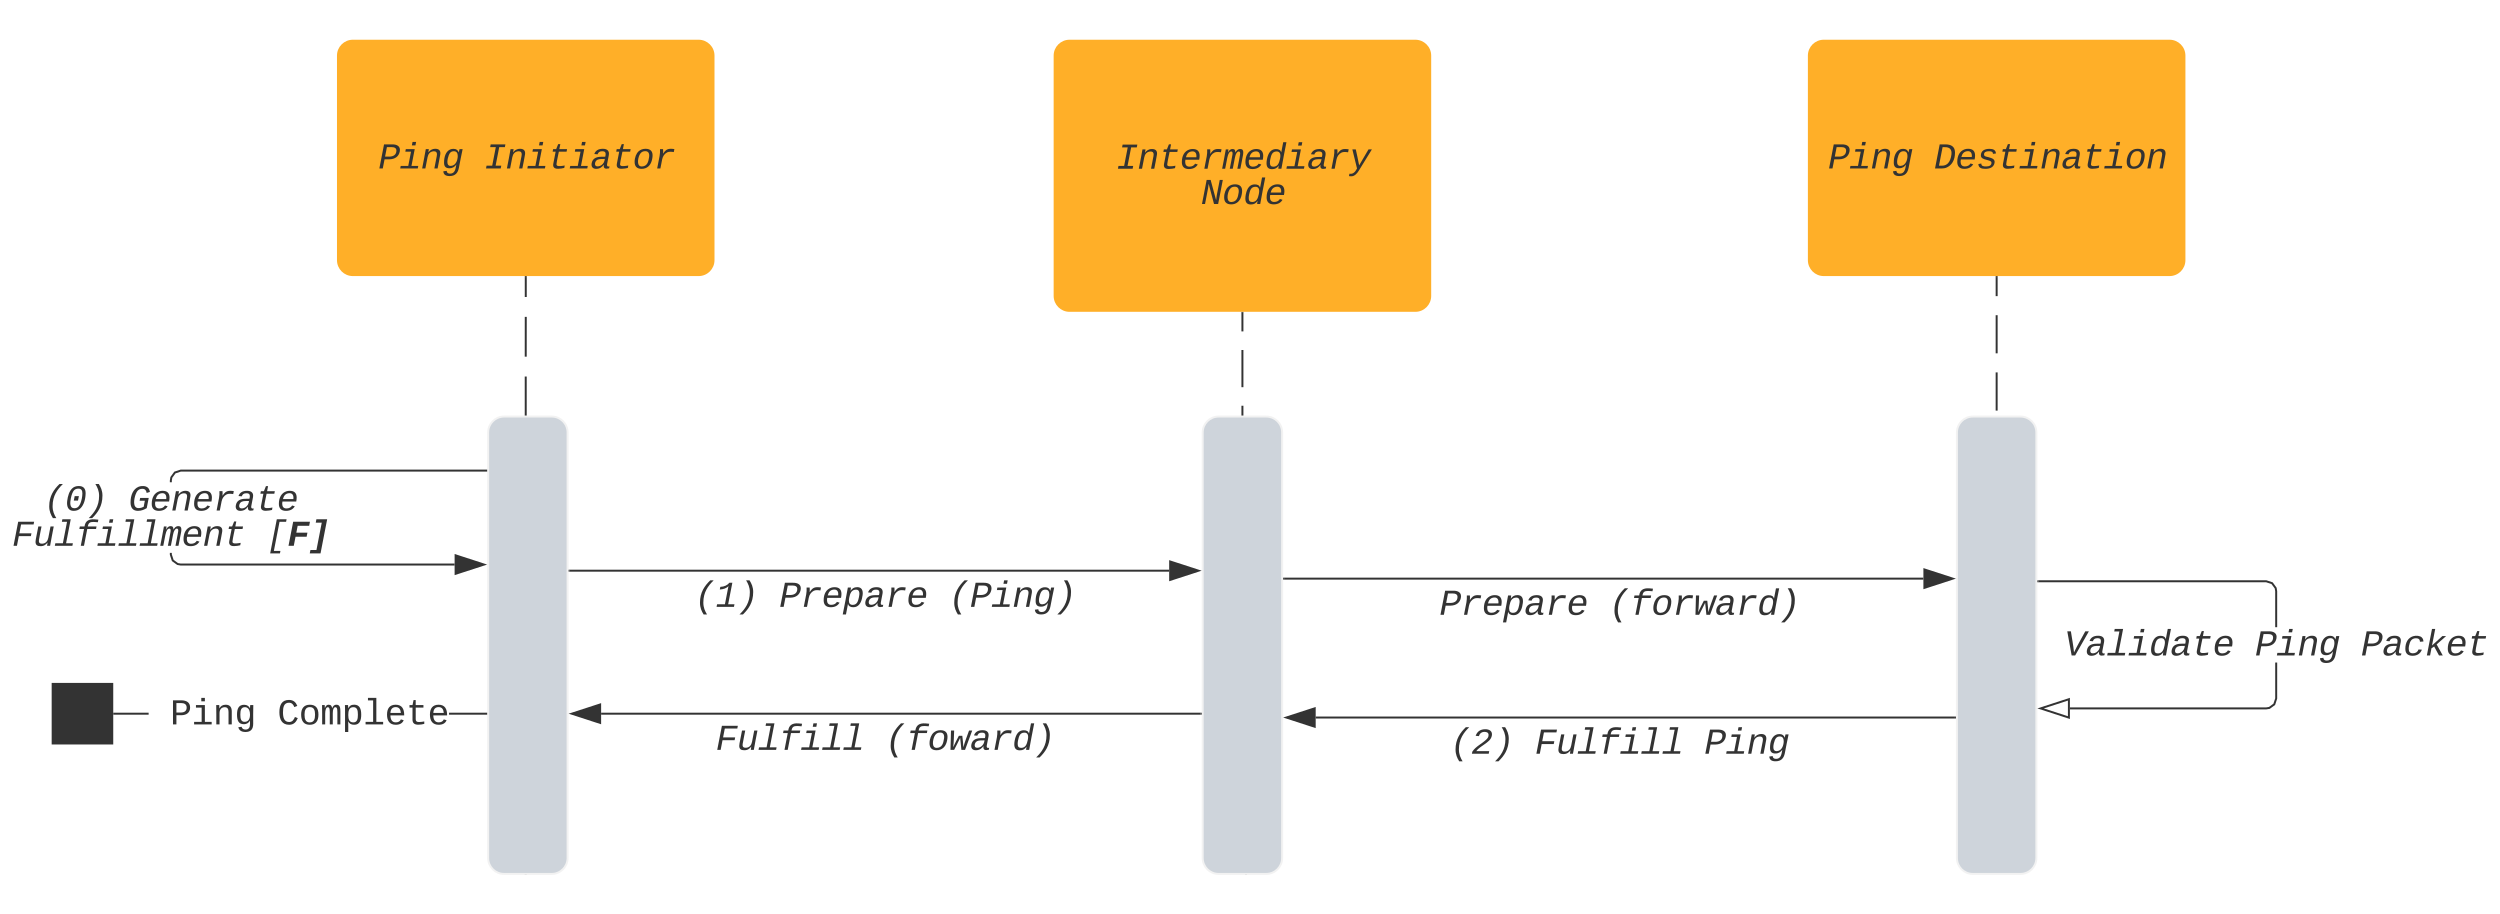 <svg xmlns="http://www.w3.org/2000/svg" xmlns:xlink="http://www.w3.org/1999/xlink" xmlns:lucid="lucid" width="1258.7"
     height="460">
  <g transform="translate(-253.987 -80)" lucid:page-tab-id="0_0">
    <path
      d="M518.7 219.5v10.02m0 10l-.02 20.05m0 10v20.05m0 10v20.05m0 10v20.05m0 10v20.05m0 10v20.05m0 10v20.05m0 10v20.05m0 10v20.05m0 10V520"
      stroke="#333" fill="none"/>
    <path d="M519.2 219.5h-1v-.5h1zM519.17 520v.5h-1v-.5z" fill="#333"/>
    <path d="M499.76 297.73c0-4.42 3.58-8 8-8h24c4.42 0 8 3.58 8 8V512c0 4.42-3.58 8-8 8h-24c-4.42 0-8-3.58-8-8z"
          stroke="#f2f2f2" fill="#ced4db"/>
    <path
      d="M879.52 237.5v9.36m0 9.35v18.73m0 9.35v18.7m0 9.37v18.7m0 9.37v18.7m0 9.37v9.34l.27.64.63.27.64.27.26.64V389m0 9.37v18.7m0 9.37v18.7m0 9.37v18.72m0 9.35v18.72m0 9.34V520"
      stroke="#333" fill="none"/>
    <path d="M880.02 237.5h-1v-.5h1zM881.83 520.5h-1v-.5h1z" fill="#333"/>
    <path d="M859.52 297.73c0-4.42 3.58-8 8-8h24c4.42 0 8 3.58 8 8V512c0 4.42-3.58 8-8 8h-24c-4.42 0-8-3.58-8-8z"
          stroke="#f2f2f2" fill="#ced4db"/>
    <path d="M423.65 108c0-4.42 3.58-8 8-8h174.07c4.42 0 8 3.58 8 8v103c0 4.42-3.58 8-8 8H431.65c-4.42 0-8-3.58-8-8z"
          stroke="#000" stroke-opacity="0" fill="#ffaf28"/>
    <use xlink:href="#a"
         transform="matrix(1,0,0,1,431.65,108) translate(12.821 56.83)"/>
    <use xlink:href="#b"
         transform="matrix(1,0,0,1,431.65,108) translate(66.163 56.83)"/>
    <path
      d="M340.5 359.17l.9 2.72 2.22 1.62 1.42.23h137.84v1H344.96l-1.74-.3-2.68-1.94-1.04-3.18v-.95h1zm158.26-41.74H345.08l-2.72.9-1.63 2.22-.23 1.42v.84h-1v-.9l.28-1.74 1.96-2.7 3.18-1.03h153.84zM499.26 317.43h-.5v-1h.5zM497.64 364.25l-14.26 4.63v-9.27z"
      fill="#333"/>
    <path d="M499.26 364.25l-16.38 5.32v-10.65zm-15.38 3.94l12.14-3.95-12.14-3.95z" fill="#333"/>
    <use xlink:href="#c"
         transform="matrix(1,0,0,1,259.987,322.812) translate(16.008 14.219)"/>
    <use xlink:href="#d"
         transform="matrix(1,0,0,1,259.987,322.812) translate(58.681 14.219)"/>
    <use xlink:href="#e"
         transform="matrix(1,0,0,1,259.987,322.812) translate(0.005 31.997)"/>
    <use xlink:href="#f"
         transform="matrix(1,0,0,1,259.987,322.812) translate(128.026 31.997)"/>
    <path d="M540.76 367.33h301.88" stroke="#333" fill="none"/>
    <path d="M540.77 367.83h-.5v-1h.5z" fill="#333"/>
    <path d="M857.4 367.33l-14.26 4.64v-9.27z" stroke="#333" fill="#333"/>
    <use xlink:href="#g"
         transform="matrix(1,0,0,1,603.625,371.333) translate(0.005 14.219)"/>
    <use xlink:href="#h"
         transform="matrix(1,0,0,1,603.625,371.333) translate(42.679 14.219)"/>
    <use xlink:href="#i"
         transform="matrix(1,0,0,1,603.625,371.333) translate(128.026 14.219)"/>
    <path d="M784.48 108c0-4.42 3.6-8 8-8h174.08c4.42 0 8 3.58 8 8v121c0 4.42-3.58 8-8 8H792.48c-4.4 0-8-3.58-8-8z"
          stroke="#000" stroke-opacity="0" fill="#ffaf28"/>
    <use xlink:href="#j"
         transform="matrix(1,0,0,1,792.484,108) translate(23.49 56.941)"/>
    <use xlink:href="#k" transform="matrix(1,0,0,1,792.484,108) translate(66.163 74.719)"/>
    <path
      d="M1259.26 219.5v9.6m0 9.6v19.2m0 9.6v19.22m0 9.6v19.2m0 9.6v19.2m0 9.6v9.62l-.28.68-.68.28-.68.28-.3.68v9.6m0 9.6v19.2m0 9.62v19.2m0 9.6v19.2m0 9.6v19.22m0 9.6v9.6"
      stroke="#333" fill="none"/>
    <path d="M1259.76 219.5h-1v-.5h1z" fill="#333"/>
    <path d="M1257.33 509.5v.5" stroke="#333" fill="none"/>
    <path d="M1239.26 297.73c0-4.42 3.58-8 8-8h24c4.42 0 8 3.58 8 8V512c0 4.42-3.58 8-8 8h-24c-4.42 0-8-3.58-8-8z"
          stroke="#f2f2f2" fill="#ced4db"/>
    <path d="M900.52 371.33h321.85" stroke="#333" fill="none"/>
    <path d="M900.53 371.83h-.5v-1h.5z" fill="#333"/>
    <path d="M1237.14 371.33l-14.26 4.64v-9.27z" stroke="#333" fill="#333"/>
    <use xlink:href="#l"
         transform="matrix(1,0,0,1,978.709,375.333) translate(0.005 14.219)"/>
    <use xlink:href="#m"
         transform="matrix(1,0,0,1,978.709,375.333) translate(85.352 14.219)"/>
    <path d="M1164.22 108c0-4.42 3.58-8 8-8h174.08c4.42 0 8 3.58 8 8v103c0 4.42-3.58 8-8 8h-174.08c-4.42 0-8-3.58-8-8z"
          stroke="#000" stroke-opacity="0" fill="#ffaf28"/>
    <use xlink:href="#a"
         transform="matrix(1,0,0,1,1172.223,108) translate(2.153 56.83)"/>
    <use xlink:href="#n"
         transform="matrix(1,0,0,1,1172.223,108) translate(55.495 56.83)"/>
    <path
      d="M1400.5 431.75l-1.04 3.18-2.68 1.96-1.74.27h-98.9v-1h98.82l1.42-.23 2.23-1.63.9-2.7v-18.04h1zm-2.24-58.54l1.96 2.7.28 1.73v18.15h-1V377.7l-.23-1.42-1.63-2.22-2.72-.9h-114.66v-1h114.82z"
      fill="#333"/>
    <path d="M1280.27 373.17h-.5v-1h.5z" fill="#333"/>
    <path d="M1295.64 441.3l-14.26-4.63 14.26-4.64z" fill="#fff"/>
    <path d="M1296.14 442l-16.38-5.33 16.38-5.33zm-13.14-5.33l12.14 3.94v-7.88z" fill="#333"/>
    <use xlink:href="#o"
         transform="matrix(1,0,0,1,1293.316,395.778) translate(0.005 14.219)"/>
    <use xlink:href="#p"
         transform="matrix(1,0,0,1,1293.316,395.778) translate(96.021 14.219)"/>
    <use xlink:href="#q"
         transform="matrix(1,0,0,1,1293.316,395.778) translate(149.363 14.219)"/>
    <path d="M916.4 441.26h321.86" stroke="#333" fill="none"/>
    <path d="M901.64 441.26l14.27-4.63v9.27z" stroke="#333" fill="#333"/>
    <path d="M1238.76 441.76h-.5v-1h.5z" fill="#333"/>
    <g>
      <use xlink:href="#r"
           transform="matrix(1,0,0,1,984.044,445.261) translate(0.005 14.219)"/>
      <use xlink:href="#s"
           transform="matrix(1,0,0,1,984.044,445.261) translate(42.679 14.219)"/>
      <use xlink:href="#t"
           transform="matrix(1,0,0,1,984.044,445.261) translate(128.026 14.219)"/>
    </g>
    <path d="M556.64 439.33h301.88" stroke="#333" fill="none"/>
    <path d="M541.88 439.33l14.26-4.63v9.27z" stroke="#333" fill="#333"/>
    <path d="M859.02 439.83h-.5v-1h.5z" fill="#333"/>
    <g>
      <use xlink:href="#u"
           transform="matrix(1,0,0,1,614.294,443.333) translate(0.005 14.219)"/>
      <use xlink:href="#v"
           transform="matrix(1,0,0,1,614.294,443.333) translate(85.352 14.219)"/>
    </g>
    <path d="M328.82 439.83H311v-1h17.82zm169.94 0h-18.7v-1h18.7zM499.26 439.83h-.5v-1h.5zM310.5 454.33h-30v-30h30z"
          fill="#333"/>
    <path d="M311 454.83h-31v-31h31zm-30-30v29h29v-29z" fill="#333"/>
    <g>
      <use xlink:href="#w"
           transform="matrix(1,0,0,1,328.822,430.333) translate(0.005 14.396)"/>
      <use xlink:href="#x"
           transform="matrix(1,0,0,1,328.822,430.333) translate(10.807 14.396)"/>
      <use xlink:href="#y"
           transform="matrix(1,0,0,1,328.822,430.333) translate(64.816 14.396)"/>
    </g>
    <defs>
      <path fill="#333"
            d="M779-1349c276-3 478 117 419 404-54 263-252 422-569 431H348L248 0H57l262-1349h460zM631-665c230-6 380-118 380-337 0-148-118-194-285-194H480L377-665h254"
            id="z"/>
      <path fill="#333" d="M668-142h380L1020 0H38l28-142h422l155-798H324l27-142h499zm23-1150l37-192h200l-37 192H691"
            id="A"/>
      <path fill="#333"
            d="M815-1102c202-2 311 102 279 314-40 267-101 525-150 788H763l135-695c7-39 11-71 11-98 2-119-62-175-179-170-208 9-312 151-348 336L260 0H80c67-361 144-713 204-1082h170c-6 58-17 130-28 185h3c86-116 194-203 386-205"
            id="B"/>
      <path fill="#333"
            d="M940-897c13-60 29-133 48-185h171c-77 342-140 701-210 1050-56 281-202 456-521 456-206 0-338-74-349-267l189-25c4 106 77 157 192 156 278-2 302-269 347-509h-2C725-106 614-12 421-12c-211 0-301-105-301-316 0-334 99-623 338-734 55-26 121-37 194-37 155 0 253 77 285 202h3zM384-742c-65 178-183 620 124 597 157-12 241-101 302-217 41-78 77-217 77-335 0-159-63-268-216-268-166 0-240 95-287 223"
            id="C"/>
      <g id="a">
        <use transform="matrix(0.009,0,0,0.009,0,0)" xlink:href="#z"/>
        <use transform="matrix(0.009,0,0,0.009,10.668,0)" xlink:href="#A"/>
        <use transform="matrix(0.009,0,0,0.009,21.337,0)" xlink:href="#B"/>
        <use transform="matrix(0.009,0,0,0.009,32.005,0)" xlink:href="#C"/>
      </g>
      <path fill="#333" d="M359-1349h823l-30 156H836L634-156h316L920 0H97l30-156h316l202-1037H329" id="D"/>
      <path fill="#333"
            d="M574 16c-199 5-309-85-269-285l131-671H268l27-142h170l113-282h120l-55 282h432l-27 142H616c-43 233-105 457-132 696-16 144 198 111 324 99 46-6 96-14 136-22L918-30C819-5 700 13 574 16"
            id="E"/>
      <path fill="#333"
            d="M948-272c-17 76-19 161 70 161 21 0 42-3 60-7L1056-6c-45 10-88 14-142 16-138 6-175-86-155-217h-6C661-83 550 15 337 20 138 24 42-104 82-302c49-247 238-349 523-354l236-4c9-47 22-94 22-148 0-118-65-155-184-157-151-3-231 57-266 172l-185-17c67-189 220-292 480-292 245 0 377 119 330 364zm-678-27c-21 109 31 185 140 182 176-5 282-102 348-217 37-66 43-123 59-200-145 7-304-9-409 44-71 36-119 96-138 191"
            id="F"/>
      <path fill="#333"
            d="M724-1102c292 0 423 159 388 460-35 307-154 537-400 628-65 24-136 34-212 34-254-2-388-131-388-387 0-255 97-480 226-595 103-92 231-140 386-140zM381-747C294-559 211-98 524-113c294-14 359-254 399-525 28-194-32-337-222-331-174 5-260 94-320 222"
            id="G"/>
      <path fill="#333"
            d="M523-832c93-143 191-271 425-270 69 0 147 7 203 17l-33 167c-114-19-266-34-366 15-148 73-248 213-284 395L369 0H189l136-701c21-116 30-253 22-381h171c8 76 8 174 0 250h5"
            id="H"/>
      <g id="b">
        <use transform="matrix(0.009,0,0,0.009,0,0)" xlink:href="#D"/>
        <use transform="matrix(0.009,0,0,0.009,10.668,0)" xlink:href="#B"/>
        <use transform="matrix(0.009,0,0,0.009,21.337,0)" xlink:href="#A"/>
        <use transform="matrix(0.009,0,0,0.009,32.005,0)" xlink:href="#E"/>
        <use transform="matrix(0.009,0,0,0.009,42.674,0)" xlink:href="#A"/>
        <use transform="matrix(0.009,0,0,0.009,53.342,0)" xlink:href="#F"/>
        <use transform="matrix(0.009,0,0,0.009,64.01,0)" xlink:href="#E"/>
        <use transform="matrix(0.009,0,0,0.009,74.679,0)" xlink:href="#G"/>
        <use transform="matrix(0.009,0,0,0.009,85.347,0)" xlink:href="#H"/>
      </g>
      <path fill="#333"
            d="M1074-1484C764-1178 497-826 497-240c0 287 95 480 206 665H513C401 244 309 50 309-234c0-588 264-946 575-1250h190"
            id="I"/>
      <path fill="#333"
            d="M778-1370c265 0 387 149 381 421-8 347-108 641-279 816C787-38 668 16 502 20 192 27 89-213 128-534c36-292 118-539 270-692 93-94 212-144 380-144zM332-675c-50 247-71 554 201 548 198-4 278-133 341-289 53-133 101-344 104-531 3-173-58-280-228-277-204 3-283 125-346 284-28 70-51 159-72 265zm166 120l49-249h235l-49 249H498"
            id="J"/>
      <path fill="#333"
            d="M915-832c0 594-261 950-575 1257H148C458 120 728-231 728-816c0-288-97-482-209-668h192c111 180 204 370 204 652"
            id="K"/>
      <g id="c">
        <use transform="matrix(0.009,0,0,0.009,0,0)" xlink:href="#I"/>
        <use transform="matrix(0.009,0,0,0.009,10.668,0)" xlink:href="#J"/>
        <use transform="matrix(0.009,0,0,0.009,21.337,0)" xlink:href="#K"/>
      </g>
      <path fill="#333"
            d="M404-910c-91 237-198 789 172 775 112-4 203-35 275-74l65-336H623l31-160h479l-111 572C890-56 737 20 530 20c-288 0-414-182-414-471 0-410 145-744 442-874 111-49 295-62 416-19 132 46 202 153 226 305l-182 56c-23-138-86-231-243-231-216 0-307 139-371 304"
            id="L"/>
      <path fill="#333"
            d="M726-1102c256 0 385 126 386 379 1 67-11 147-25 220H315c-7 39-13 78-13 121 2 164 74 267 238 267 154 0 260-65 317-166l149 45C916-82 760 20 514 20c-259 0-398-131-398-390 0-357 148-615 421-704 62-20 125-28 189-28zm202 461c22-192-41-335-226-328-212 9-312 142-358 328h584"
            id="M"/>
      <g id="d">
        <use transform="matrix(0.009,0,0,0.009,0,0)" xlink:href="#L"/>
        <use transform="matrix(0.009,0,0,0.009,10.668,0)" xlink:href="#M"/>
        <use transform="matrix(0.009,0,0,0.009,21.337,0)" xlink:href="#B"/>
        <use transform="matrix(0.009,0,0,0.009,32.005,0)" xlink:href="#M"/>
        <use transform="matrix(0.009,0,0,0.009,42.674,0)" xlink:href="#H"/>
        <use transform="matrix(0.009,0,0,0.009,53.342,0)" xlink:href="#F"/>
        <use transform="matrix(0.009,0,0,0.009,64.01,0)" xlink:href="#E"/>
        <use transform="matrix(0.009,0,0,0.009,74.679,0)" xlink:href="#M"/>
      </g>
      <path fill="#333" d="M512-1193l-96 494h676l-31 158H385L280 0H89l262-1349h891l-30 156H512" id="N"/>
      <path fill="#333"
            d="M419 20c-186 0-282-64-284-243 0-40 5-86 15-138l140-721h180c-47 251-101 497-144 752-25 145 40 219 181 211 211-12 308-150 344-336l122-627h181C1087-721 1010-369 950 0H780c6-58 18-129 28-185h-3C720-71 616 20 419 20"
            id="O"/>
      <path fill="#333" d="M659-142h380L1011 0H29l28-142h422l233-1200H423l27-142h469" id="P"/>
      <path fill="#333"
            d="M1250-1318c-146-12-362-44-462 30-59 45-85 113-103 206h491l-27 142H658L475 0H295l183-940H216l27-142h262c39-288 215-425 565-400 70 5 148 8 208 19"
            id="Q"/>
      <path fill="#333"
            d="M1000-783c14-86 16-180-76-180-43 0-83 29-120 85s-67 140-88 251L594 0H426c49-261 107-518 150-783 14-86 14-191-77-180-103 13-137 116-173 209-17 43-28 93-39 147L169 0H0c67-361 144-713 204-1082h149c-6 55-18 122-28 175h2c54-95 112-192 254-195 127-2 153 72 158 196 61-99 122-196 274-196 124 0 168 64 168 192 0 67-10 125-22 189L1019 0H851c49-261 106-518 149-783"
            id="R"/>
      <g id="e">
        <use transform="matrix(0.009,0,0,0.009,0,0)" xlink:href="#N"/>
        <use transform="matrix(0.009,0,0,0.009,10.668,0)" xlink:href="#O"/>
        <use transform="matrix(0.009,0,0,0.009,21.337,0)" xlink:href="#P"/>
        <use transform="matrix(0.009,0,0,0.009,32.005,0)" xlink:href="#Q"/>
        <use transform="matrix(0.009,0,0,0.009,42.674,0)" xlink:href="#A"/>
        <use transform="matrix(0.009,0,0,0.009,53.342,0)" xlink:href="#P"/>
        <use transform="matrix(0.009,0,0,0.009,64.01,0)" xlink:href="#P"/>
        <use transform="matrix(0.009,0,0,0.009,74.679,0)" xlink:href="#R"/>
        <use transform="matrix(0.009,0,0,0.009,85.347,0)" xlink:href="#M"/>
        <use transform="matrix(0.009,0,0,0.009,96.016,0)" xlink:href="#B"/>
        <use transform="matrix(0.009,0,0,0.009,106.684,0)" xlink:href="#E"/>
      </g>
      <path fill="#333" d="M222 425l371-1909h547l-27 139H746L429 286h367l-27 139H222" id="S"/>
      <path fill="#333" d="M575-1121l-75 384h621l-44 228H456L357 0H62l262-1349h939l-44 228H575" id="T"/>
      <path fill="#333" d="M66 425l38-191h336l297-1528H401l36-190h602L668 425H66" id="U"/>
      <g id="f">
        <use transform="matrix(0.009,0,0,0.009,0,0)" xlink:href="#S"/>
        <use transform="matrix(0.009,0,0,0.009,10.668,0)" xlink:href="#T"/>
        <use transform="matrix(0.009,0,0,0.009,21.337,0)" xlink:href="#U"/>
      </g>
      <path fill="#333"
            d="M261-1120c230-8 401-96 507-229h166L700-145h353L1025 0H52l28-145h439l199-1021c-97 119-281 184-486 194"
            id="V"/>
      <g id="g">
        <use transform="matrix(0.009,0,0,0.009,0,0)" xlink:href="#I"/>
        <use transform="matrix(0.009,0,0,0.009,10.668,0)" xlink:href="#V"/>
        <use transform="matrix(0.009,0,0,0.009,21.337,0)" xlink:href="#K"/>
      </g>
      <path fill="#333"
            d="M808-1104c255 0 336 185 302 442-38 281-118 532-328 640-56 28-120 42-193 42-158 0-262-57-295-184-10-1-5 5-7 18-33 194-73 381-109 571H-3C92-78 198-570 284-1082h175c-4 58-14 124-24 178h4c78-115 178-200 369-200zM343-350c-1 156 68 242 223 237 244-7 292-220 339-433 43-194 50-428-171-419-257 11-321 210-371 441-15 68-20 127-20 174"
            id="W"/>
      <g id="h">
        <use transform="matrix(0.009,0,0,0.009,0,0)" xlink:href="#z"/>
        <use transform="matrix(0.009,0,0,0.009,10.668,0)" xlink:href="#H"/>
        <use transform="matrix(0.009,0,0,0.009,21.337,0)" xlink:href="#M"/>
        <use transform="matrix(0.009,0,0,0.009,32.005,0)" xlink:href="#W"/>
        <use transform="matrix(0.009,0,0,0.009,42.674,0)" xlink:href="#F"/>
        <use transform="matrix(0.009,0,0,0.009,53.342,0)" xlink:href="#H"/>
        <use transform="matrix(0.009,0,0,0.009,64.01,0)" xlink:href="#M"/>
      </g>
      <g id="i">
        <use transform="matrix(0.009,0,0,0.009,0,0)" xlink:href="#I"/>
        <use transform="matrix(0.009,0,0,0.009,10.668,0)" xlink:href="#z"/>
        <use transform="matrix(0.009,0,0,0.009,21.337,0)" xlink:href="#A"/>
        <use transform="matrix(0.009,0,0,0.009,32.005,0)" xlink:href="#B"/>
        <use transform="matrix(0.009,0,0,0.009,42.674,0)" xlink:href="#C"/>
        <use transform="matrix(0.009,0,0,0.009,53.342,0)" xlink:href="#K"/>
      </g>
      <path fill="#333"
            d="M772 0c2-57 14-121 24-174h-5C708-49 608 26 420 26 203 26 113-90 112-311c0-65 8-138 24-221 74-377 241-566 502-566 165 0 259 55 298 184 37-190 73-380 110-570h180C1133-988 1028-504 944 0H772zm109-648c26-189-33-326-219-317-242 11-291 213-338 427-15 68-22 130-23 201 1 149 51 224 193 224 258 0 321-215 372-441 8-34 12-65 15-94"
            id="X"/>
      <path fill="#333"
            d="M9 279c104 15 163 3 243-53 63-44 133-143 181-237L171-1082h192c62 299 135 587 188 896 174-300 351-597 525-896h190L600 0c-97 160-186 316-352 396-73 35-176 36-265 18"
            id="Y"/>
      <g id="j">
        <use transform="matrix(0.009,0,0,0.009,0,0)" xlink:href="#D"/>
        <use transform="matrix(0.009,0,0,0.009,10.668,0)" xlink:href="#B"/>
        <use transform="matrix(0.009,0,0,0.009,21.337,0)" xlink:href="#E"/>
        <use transform="matrix(0.009,0,0,0.009,32.005,0)" xlink:href="#M"/>
        <use transform="matrix(0.009,0,0,0.009,42.674,0)" xlink:href="#H"/>
        <use transform="matrix(0.009,0,0,0.009,53.342,0)" xlink:href="#R"/>
        <use transform="matrix(0.009,0,0,0.009,64.01,0)" xlink:href="#M"/>
        <use transform="matrix(0.009,0,0,0.009,74.679,0)" xlink:href="#X"/>
        <use transform="matrix(0.009,0,0,0.009,85.347,0)" xlink:href="#A"/>
        <use transform="matrix(0.009,0,0,0.009,96.016,0)" xlink:href="#F"/>
        <use transform="matrix(0.009,0,0,0.009,106.684,0)" xlink:href="#H"/>
        <use transform="matrix(0.009,0,0,0.009,117.352,0)" xlink:href="#Y"/>
      </g>
      <path fill="#333"
            d="M731 0L431-1130c-8 85-19 175-34 254L227 0H57l262-1349h222L848-211c8-92 19-186 35-274l168-864h172L961 0H731"
            id="Z"/>
      <g id="k">
        <use transform="matrix(0.009,0,0,0.009,0,0)" xlink:href="#Z"/>
        <use transform="matrix(0.009,0,0,0.009,10.668,0)" xlink:href="#G"/>
        <use transform="matrix(0.009,0,0,0.009,21.337,0)" xlink:href="#X"/>
        <use transform="matrix(0.009,0,0,0.009,32.005,0)" xlink:href="#M"/>
      </g>
      <g id="l">
        <use transform="matrix(0.009,0,0,0.009,0,0)" xlink:href="#z"/>
        <use transform="matrix(0.009,0,0,0.009,10.668,0)" xlink:href="#H"/>
        <use transform="matrix(0.009,0,0,0.009,21.337,0)" xlink:href="#M"/>
        <use transform="matrix(0.009,0,0,0.009,32.005,0)" xlink:href="#W"/>
        <use transform="matrix(0.009,0,0,0.009,42.674,0)" xlink:href="#F"/>
        <use transform="matrix(0.009,0,0,0.009,53.342,0)" xlink:href="#H"/>
        <use transform="matrix(0.009,0,0,0.009,64.01,0)" xlink:href="#M"/>
      </g>
      <path fill="#333"
            d="M913 0H709c-23-224-51-444-69-673C534-442 415-224 302 0H99l27-1082h178c-17 313-15 643-55 933 97-223 211-425 317-638h193c22 211 51 414 61 638 86-332 210-623 317-933h176"
            id="aa"/>
      <g id="m">
        <use transform="matrix(0.009,0,0,0.009,0,0)" xlink:href="#I"/>
        <use transform="matrix(0.009,0,0,0.009,10.668,0)" xlink:href="#Q"/>
        <use transform="matrix(0.009,0,0,0.009,21.337,0)" xlink:href="#G"/>
        <use transform="matrix(0.009,0,0,0.009,32.005,0)" xlink:href="#H"/>
        <use transform="matrix(0.009,0,0,0.009,42.674,0)" xlink:href="#aa"/>
        <use transform="matrix(0.009,0,0,0.009,53.342,0)" xlink:href="#F"/>
        <use transform="matrix(0.009,0,0,0.009,64.01,0)" xlink:href="#H"/>
        <use transform="matrix(0.009,0,0,0.009,74.679,0)" xlink:href="#X"/>
        <use transform="matrix(0.009,0,0,0.009,85.347,0)" xlink:href="#K"/>
      </g>
      <path fill="#333"
            d="M630-1349c335 0 545 126 545 459 0 418-179 721-489 846C517 24 281-7 57 0l262-1349h311zm346 567c33-285-98-417-375-411H480L278-156h162c141 0 254-45 341-133 100-101 170-285 195-493"
            id="ab"/>
      <path fill="#333"
            d="M706-965c-176 0-278 51-278 181 0 125 156 122 261 155 163 51 371 93 326 320C971-85 782 18 512 20c-227 2-392-53-402-268l165-31c1 144 117 166 263 165 166-2 306-45 306-201 0-97-96-115-178-141-139-45-315-63-388-174-17-26-26-59-26-98 0-260 204-371 480-371 203 0 355 61 361 260l-166 20c2-122-100-146-221-146"
            id="ac"/>
      <g id="n">
        <use transform="matrix(0.009,0,0,0.009,0,0)" xlink:href="#ab"/>
        <use transform="matrix(0.009,0,0,0.009,10.668,0)" xlink:href="#M"/>
        <use transform="matrix(0.009,0,0,0.009,21.337,0)" xlink:href="#ac"/>
        <use transform="matrix(0.009,0,0,0.009,32.005,0)" xlink:href="#E"/>
        <use transform="matrix(0.009,0,0,0.009,42.674,0)" xlink:href="#A"/>
        <use transform="matrix(0.009,0,0,0.009,53.342,0)" xlink:href="#B"/>
        <use transform="matrix(0.009,0,0,0.009,64.01,0)" xlink:href="#F"/>
        <use transform="matrix(0.009,0,0,0.009,74.679,0)" xlink:href="#E"/>
        <use transform="matrix(0.009,0,0,0.009,85.347,0)" xlink:href="#A"/>
        <use transform="matrix(0.009,0,0,0.009,96.016,0)" xlink:href="#G"/>
        <use transform="matrix(0.009,0,0,0.009,106.684,0)" xlink:href="#B"/>
      </g>
      <path fill="#333" d="M608 0H410L167-1349h201c58 394 137 767 175 1181 194-409 422-787 631-1181h201" id="ad"/>
      <g id="o">
        <use transform="matrix(0.009,0,0,0.009,0,0)" xlink:href="#ad"/>
        <use transform="matrix(0.009,0,0,0.009,10.668,0)" xlink:href="#F"/>
        <use transform="matrix(0.009,0,0,0.009,21.337,0)" xlink:href="#P"/>
        <use transform="matrix(0.009,0,0,0.009,32.005,0)" xlink:href="#A"/>
        <use transform="matrix(0.009,0,0,0.009,42.674,0)" xlink:href="#X"/>
        <use transform="matrix(0.009,0,0,0.009,53.342,0)" xlink:href="#F"/>
        <use transform="matrix(0.009,0,0,0.009,64.01,0)" xlink:href="#E"/>
        <use transform="matrix(0.009,0,0,0.009,74.679,0)" xlink:href="#M"/>
      </g>
      <g id="p">
        <use transform="matrix(0.009,0,0,0.009,0,0)" xlink:href="#z"/>
        <use transform="matrix(0.009,0,0,0.009,10.668,0)" xlink:href="#A"/>
        <use transform="matrix(0.009,0,0,0.009,21.337,0)" xlink:href="#B"/>
        <use transform="matrix(0.009,0,0,0.009,32.005,0)" xlink:href="#C"/>
      </g>
      <path fill="#333"
            d="M522 20c-267 0-410-127-410-389 0-365 156-619 438-707 169-53 390-23 481 68 54 54 92 128 93 229l-194 14c0-132-80-198-224-196-263 3-339 192-386 415-13 63-19 121-19 174-1 166 74 255 240 253 161-2 266-84 309-215l188 12C961-121 793 20 522 20"
            id="ae"/>
      <path fill="#333" d="M809 0L540-499l-151 98L311 0H131l288-1484h180L419-557l577-525h211L678-617 1020 0H809"
            id="af"/>
      <g id="q">
        <use transform="matrix(0.009,0,0,0.009,0,0)" xlink:href="#z"/>
        <use transform="matrix(0.009,0,0,0.009,10.668,0)" xlink:href="#F"/>
        <use transform="matrix(0.009,0,0,0.009,21.337,0)" xlink:href="#ae"/>
        <use transform="matrix(0.009,0,0,0.009,32.005,0)" xlink:href="#af"/>
        <use transform="matrix(0.009,0,0,0.009,42.674,0)" xlink:href="#M"/>
        <use transform="matrix(0.009,0,0,0.009,53.342,0)" xlink:href="#E"/>
      </g>
      <path fill="#333"
            d="M772-1370c250-5 434 113 380 368-48 227-231 344-394 464-130 96-274 183-388 290-35 33-63 67-86 102h723L979 0H39l23-117c190-289 528-436 773-668 71-67 136-137 136-262 0-129-96-175-227-175-165 0-275 97-315 238l-180-17c75-217 236-364 523-369"
            id="ag"/>
      <g id="r">
        <use transform="matrix(0.009,0,0,0.009,0,0)" xlink:href="#I"/>
        <use transform="matrix(0.009,0,0,0.009,10.668,0)" xlink:href="#ag"/>
        <use transform="matrix(0.009,0,0,0.009,21.337,0)" xlink:href="#K"/>
      </g>
      <g id="s">
        <use transform="matrix(0.009,0,0,0.009,0,0)" xlink:href="#N"/>
        <use transform="matrix(0.009,0,0,0.009,10.668,0)" xlink:href="#O"/>
        <use transform="matrix(0.009,0,0,0.009,21.337,0)" xlink:href="#P"/>
        <use transform="matrix(0.009,0,0,0.009,32.005,0)" xlink:href="#Q"/>
        <use transform="matrix(0.009,0,0,0.009,42.674,0)" xlink:href="#A"/>
        <use transform="matrix(0.009,0,0,0.009,53.342,0)" xlink:href="#P"/>
        <use transform="matrix(0.009,0,0,0.009,64.01,0)" xlink:href="#P"/>
      </g>
      <g id="t">
        <use transform="matrix(0.009,0,0,0.009,0,0)" xlink:href="#z"/>
        <use transform="matrix(0.009,0,0,0.009,10.668,0)" xlink:href="#A"/>
        <use transform="matrix(0.009,0,0,0.009,21.337,0)" xlink:href="#B"/>
        <use transform="matrix(0.009,0,0,0.009,32.005,0)" xlink:href="#C"/>
      </g>
      <g id="u">
        <use transform="matrix(0.009,0,0,0.009,0,0)" xlink:href="#N"/>
        <use transform="matrix(0.009,0,0,0.009,10.668,0)" xlink:href="#O"/>
        <use transform="matrix(0.009,0,0,0.009,21.337,0)" xlink:href="#P"/>
        <use transform="matrix(0.009,0,0,0.009,32.005,0)" xlink:href="#Q"/>
        <use transform="matrix(0.009,0,0,0.009,42.674,0)" xlink:href="#A"/>
        <use transform="matrix(0.009,0,0,0.009,53.342,0)" xlink:href="#P"/>
        <use transform="matrix(0.009,0,0,0.009,64.01,0)" xlink:href="#P"/>
      </g>
      <g id="v">
        <use transform="matrix(0.009,0,0,0.009,0,0)" xlink:href="#I"/>
        <use transform="matrix(0.009,0,0,0.009,10.668,0)" xlink:href="#Q"/>
        <use transform="matrix(0.009,0,0,0.009,21.337,0)" xlink:href="#G"/>
        <use transform="matrix(0.009,0,0,0.009,32.005,0)" xlink:href="#aa"/>
        <use transform="matrix(0.009,0,0,0.009,42.674,0)" xlink:href="#F"/>
        <use transform="matrix(0.009,0,0,0.009,53.342,0)" xlink:href="#H"/>
        <use transform="matrix(0.009,0,0,0.009,64.01,0)" xlink:href="#X"/>
        <use transform="matrix(0.009,0,0,0.009,74.679,0)" xlink:href="#K"/>
      </g>
      <path fill="#333"
            d="M622-1349c296 4 497 117 497 404 0 282-193 424-485 431H353V0H162v-1349h460zm-15 684c195-3 320-88 320-277 0-184-129-255-328-254H353v531h254"
            id="ah"/>
      <path fill="#333" d="M745-142h380V0H143v-142h422v-798H246v-142h499v940zM545-1292v-192h200v192H545" id="ai"/>
      <path fill="#333"
            d="M706-1102c241 0 344 136 343 381V0H868v-695c1-168-57-273-220-268-190 6-283 138-283 336V0H185c-3-360 6-732-6-1082h170c4 54 7 126 8 185h3c63-121 164-204 346-205"
            id="aj"/>
      <path fill="#333"
            d="M1048-32c-2 300-135 456-433 456-222-1-358-88-400-267l184-25c22 99 100 157 222 156 184-2 248-125 248-315 0-64 3-133-2-194C807-100 706-13 524-12c-306 0-381-228-381-537 0-318 85-550 400-550 164 0 271 83 325 202h3c1-60 3-134 12-185h171c-13 339-4 702-6 1050zM585-145c210-8 284-178 284-406 0-192-52-331-177-392-33-16-69-22-104-22-223 2-259 184-259 414 0 229 31 415 256 406"
            id="ak"/>
      <g id="x">
        <use transform="matrix(0.009,0,0,0.009,0,0)" xlink:href="#ah"/>
        <use transform="matrix(0.009,0,0,0.009,10.802,0)" xlink:href="#ai"/>
        <use transform="matrix(0.009,0,0,0.009,21.604,0)" xlink:href="#aj"/>
        <use transform="matrix(0.009,0,0,0.009,32.405,0)" xlink:href="#ak"/>
      </g>
      <path fill="#333"
            d="M650-1214c-281 0-336 244-336 533 0 295 60 546 347 546 188 0 263-142 322-282l159 65C1058-155 935 20 659 20c-401 0-546-295-546-701 0-407 135-689 536-689 264 0 391 146 466 335l-168 65c-47-129-127-244-297-244"
            id="al"/>
      <path fill="#333"
            d="M615-1102c343 0 484 203 482 560-1 347-147 562-488 562-336 0-475-219-479-562-4-349 156-560 485-560zm-8 989c240 0 301-180 301-429 0-245-55-427-290-427-236 0-299 181-299 427 0 243 61 429 288 429"
            id="am"/>
      <path fill="#333"
            d="M904-1102c199 0 220 177 220 381V0H956v-686c-3-114 0-215-60-264-70-33-125-4-158 71-26 56-39 140-39 252V0H531v-686c-3-114-1-215-61-264-78-41-136 24-157 84-24 69-39 159-39 259V0H105c-3-360 6-732-6-1082h149c6 50 3 123 8 175 36-100 83-195 216-195 135 0 166 79 196 196 42-105 93-196 236-196"
            id="an"/>
      <path fill="#333"
            d="M698-1104c312 3 392 244 392 558 0 315-82 566-392 566-169 0-277-65-331-184h-5c8 188 2 394 4 589H185V-858c0-76-1-156-6-224h175c6 52 9 120 10 178h4c58-122 150-202 330-200zm-49 991c225 0 255-203 255-433 0-225-32-419-253-419-236 0-285 192-285 441 0 237 53 411 283 411"
            id="ao"/>
      <path fill="#333" d="M736-142h380V0H134v-142h422v-1200H267v-142h469v1342" id="ap"/>
      <path fill="#333"
            d="M617-1102c355 0 481 238 477 599H322c5 222 84 388 301 388 144 0 244-59 284-166l158 45C1002-72 854 20 623 20c-342 0-490-220-490-568 0-346 151-554 484-554zm291 461c-18-192-90-328-289-328-194 0-287 128-295 328h584"
            id="aq"/>
      <path fill="#333"
            d="M682 16c-209 0-323-80-324-285v-671H190v-142h170l58-282h120v282h432v142H538v652c2 114 60 155 182 155 106 0 209-16 297-34v137C921-4 806 16 682 16"
            id="ar"/>
      <g id="y">
        <use transform="matrix(0.009,0,0,0.009,0,0)" xlink:href="#al"/>
        <use transform="matrix(0.009,0,0,0.009,10.802,0)" xlink:href="#am"/>
        <use transform="matrix(0.009,0,0,0.009,21.604,0)" xlink:href="#an"/>
        <use transform="matrix(0.009,0,0,0.009,32.405,0)" xlink:href="#ao"/>
        <use transform="matrix(0.009,0,0,0.009,43.207,0)" xlink:href="#ap"/>
        <use transform="matrix(0.009,0,0,0.009,54.009,0)" xlink:href="#aq"/>
        <use transform="matrix(0.009,0,0,0.009,64.811,0)" xlink:href="#ar"/>
        <use transform="matrix(0.009,0,0,0.009,75.612,0)" xlink:href="#aq"/>
      </g>
    </defs>
  </g>
</svg>
